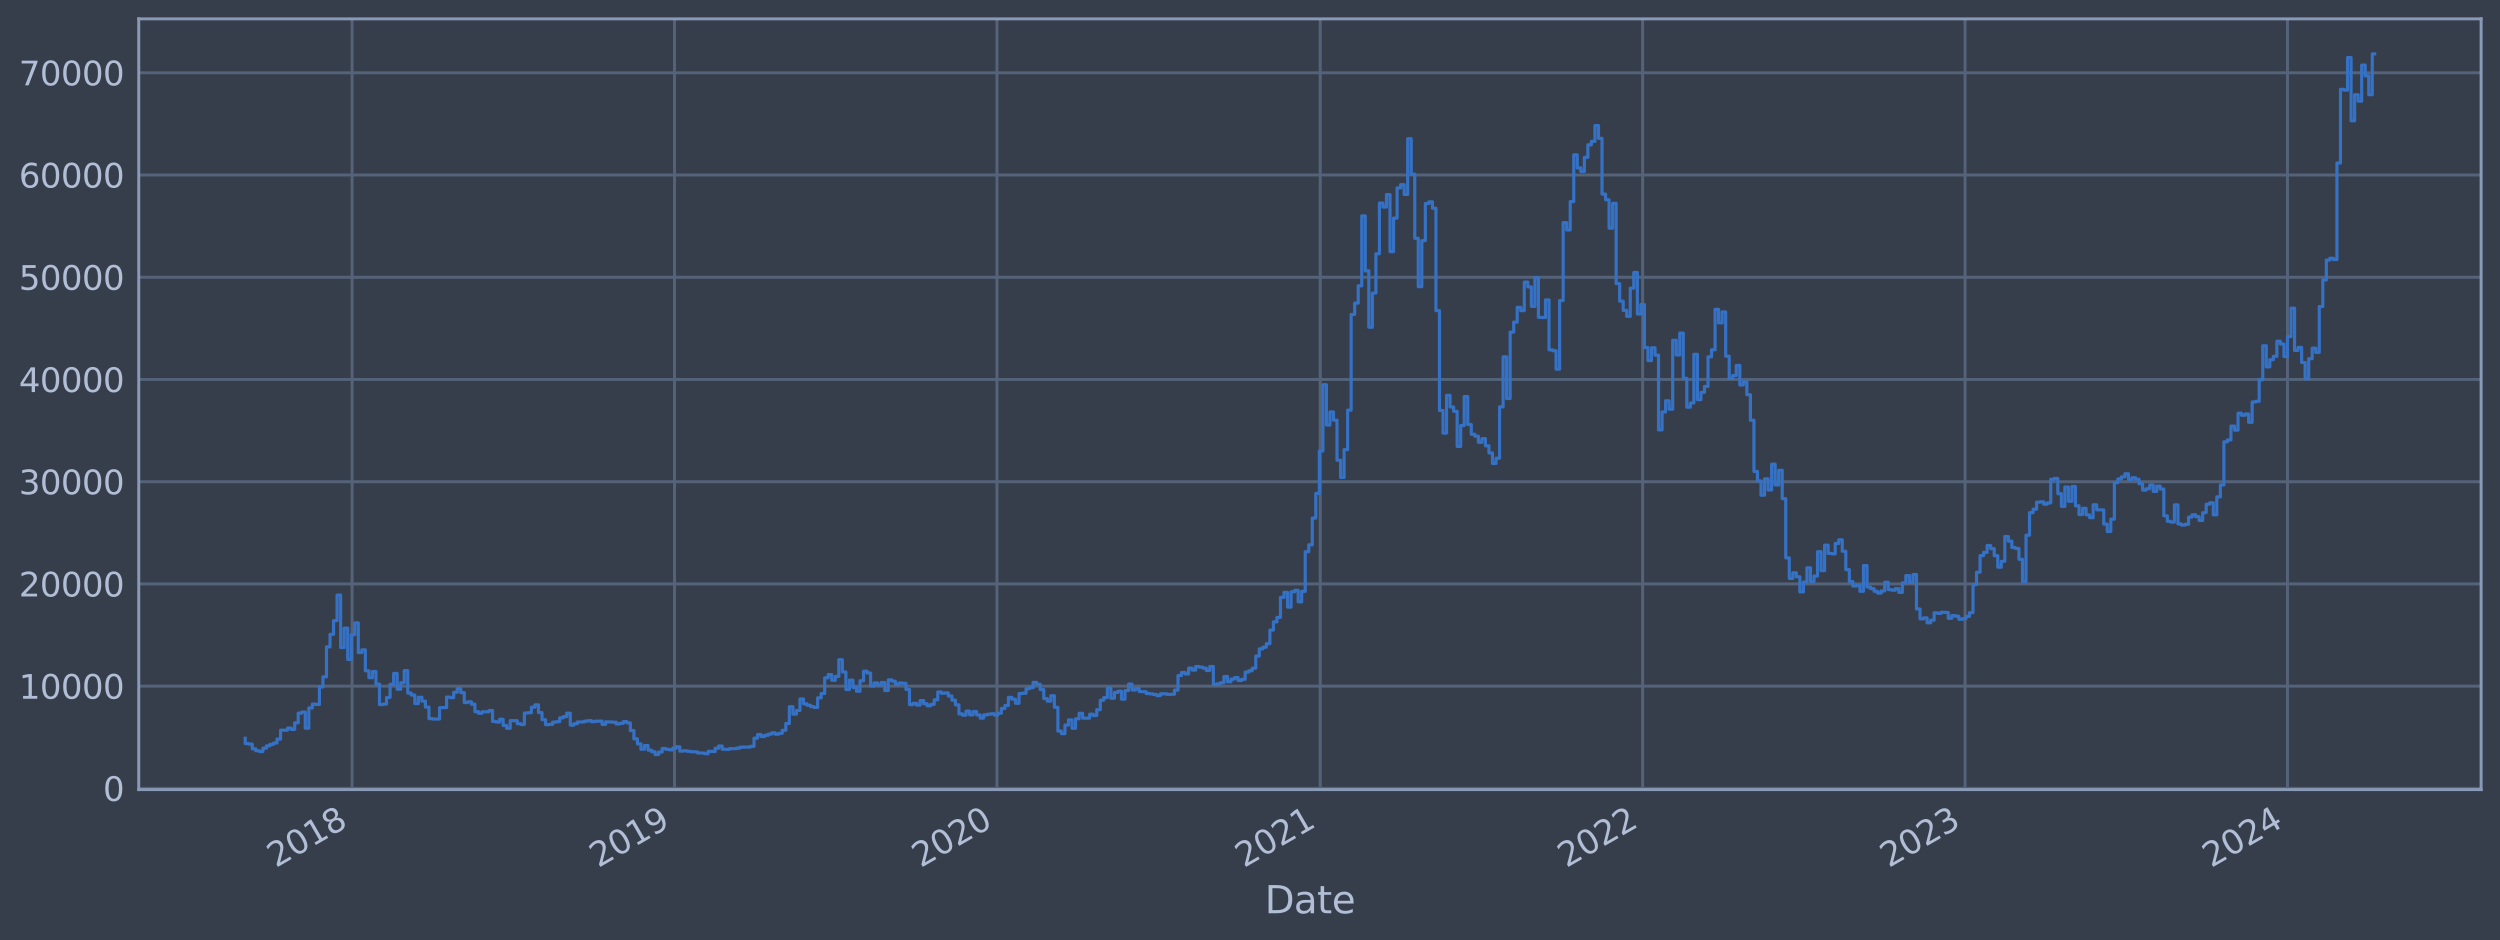 <?xml version="1.0" encoding="utf-8" standalone="no"?>
<!DOCTYPE svg PUBLIC "-//W3C//DTD SVG 1.1//EN"
  "http://www.w3.org/Graphics/SVG/1.1/DTD/svg11.dtd">
<svg xmlns:xlink="http://www.w3.org/1999/xlink" width="952.884pt" height="358.291pt" viewBox="0 0 952.884 358.291" xmlns="http://www.w3.org/2000/svg" version="1.1">
 <defs>
  <style type="text/css">*{stroke-linejoin: round; stroke-linecap: butt}</style>
 </defs>
 <g id="figure_1">
  <g id="patch_1">
   <path d="M 0 358.291 
L 952.884 358.291 
L 952.884 0 
L 0 0 
z
" style="fill: #373e4b"/>
  </g>
  <g id="axes_1">
   <g id="patch_2">
    <path d="M 52.884 300.96 
L 945.684 300.96 
L 945.684 7.2 
L 52.884 7.2 
z
" style="fill: #373e4b"/>
   </g>
   <g id="matplotlib.axis_1">
    <g id="xtick_1">
     <g id="line2d_1">
      <path d="M 134.204 300.96 
L 134.204 7.2 
" clip-path="url(#p86a18ad7f7)" style="fill: none; stroke: #546379; stroke-width: 1.12; stroke-linecap: square"/>
     </g>
     <g id="line2d_2"/>
     <g id="text_1">
      <!-- 2018 -->
      <g style="fill: #b1bed6" transform="translate(105.123 330.885) rotate(-30) scale(0.126 -0.126)">
       <defs>
        <path id="DejaVuSans-32" d="M 1228 531 
L 3431 531 
L 3431 0 
L 469 0 
L 469 531 
Q 828 903 1448 1529 
Q 2069 2156 2228 2338 
Q 2531 2678 2651 2914 
Q 2772 3150 2772 3378 
Q 2772 3750 2511 3984 
Q 2250 4219 1831 4219 
Q 1534 4219 1204 4116 
Q 875 4013 500 3803 
L 500 4441 
Q 881 4594 1212 4672 
Q 1544 4750 1819 4750 
Q 2544 4750 2975 4387 
Q 3406 4025 3406 3419 
Q 3406 3131 3298 2873 
Q 3191 2616 2906 2266 
Q 2828 2175 2409 1742 
Q 1991 1309 1228 531 
z
" transform="scale(0.016)"/>
        <path id="DejaVuSans-30" d="M 2034 4250 
Q 1547 4250 1301 3770 
Q 1056 3291 1056 2328 
Q 1056 1369 1301 889 
Q 1547 409 2034 409 
Q 2525 409 2770 889 
Q 3016 1369 3016 2328 
Q 3016 3291 2770 3770 
Q 2525 4250 2034 4250 
z
M 2034 4750 
Q 2819 4750 3233 4129 
Q 3647 3509 3647 2328 
Q 3647 1150 3233 529 
Q 2819 -91 2034 -91 
Q 1250 -91 836 529 
Q 422 1150 422 2328 
Q 422 3509 836 4129 
Q 1250 4750 2034 4750 
z
" transform="scale(0.016)"/>
        <path id="DejaVuSans-31" d="M 794 531 
L 1825 531 
L 1825 4091 
L 703 3866 
L 703 4441 
L 1819 4666 
L 2450 4666 
L 2450 531 
L 3481 531 
L 3481 0 
L 794 0 
L 794 531 
z
" transform="scale(0.016)"/>
        <path id="DejaVuSans-38" d="M 2034 2216 
Q 1584 2216 1326 1975 
Q 1069 1734 1069 1313 
Q 1069 891 1326 650 
Q 1584 409 2034 409 
Q 2484 409 2743 651 
Q 3003 894 3003 1313 
Q 3003 1734 2745 1975 
Q 2488 2216 2034 2216 
z
M 1403 2484 
Q 997 2584 770 2862 
Q 544 3141 544 3541 
Q 544 4100 942 4425 
Q 1341 4750 2034 4750 
Q 2731 4750 3128 4425 
Q 3525 4100 3525 3541 
Q 3525 3141 3298 2862 
Q 3072 2584 2669 2484 
Q 3125 2378 3379 2068 
Q 3634 1759 3634 1313 
Q 3634 634 3220 271 
Q 2806 -91 2034 -91 
Q 1263 -91 848 271 
Q 434 634 434 1313 
Q 434 1759 690 2068 
Q 947 2378 1403 2484 
z
M 1172 3481 
Q 1172 3119 1398 2916 
Q 1625 2713 2034 2713 
Q 2441 2713 2670 2916 
Q 2900 3119 2900 3481 
Q 2900 3844 2670 4047 
Q 2441 4250 2034 4250 
Q 1625 4250 1398 4047 
Q 1172 3844 1172 3481 
z
" transform="scale(0.016)"/>
       </defs>
       <use xlink:href="#DejaVuSans-32"/>
       <use xlink:href="#DejaVuSans-30" x="63.623"/>
       <use xlink:href="#DejaVuSans-31" x="127.246"/>
       <use xlink:href="#DejaVuSans-38" x="190.869"/>
      </g>
     </g>
    </g>
    <g id="xtick_2">
     <g id="line2d_3">
      <path d="M 257.094 300.96 
L 257.094 7.2 
" clip-path="url(#p86a18ad7f7)" style="fill: none; stroke: #546379; stroke-width: 1.12; stroke-linecap: square"/>
     </g>
     <g id="line2d_4"/>
     <g id="text_2">
      <!-- 2019 -->
      <g style="fill: #b1bed6" transform="translate(228.013 330.885) rotate(-30) scale(0.126 -0.126)">
       <defs>
        <path id="DejaVuSans-39" d="M 703 97 
L 703 672 
Q 941 559 1184 500 
Q 1428 441 1663 441 
Q 2288 441 2617 861 
Q 2947 1281 2994 2138 
Q 2813 1869 2534 1725 
Q 2256 1581 1919 1581 
Q 1219 1581 811 2004 
Q 403 2428 403 3163 
Q 403 3881 828 4315 
Q 1253 4750 1959 4750 
Q 2769 4750 3195 4129 
Q 3622 3509 3622 2328 
Q 3622 1225 3098 567 
Q 2575 -91 1691 -91 
Q 1453 -91 1209 -44 
Q 966 3 703 97 
z
M 1959 2075 
Q 2384 2075 2632 2365 
Q 2881 2656 2881 3163 
Q 2881 3666 2632 3958 
Q 2384 4250 1959 4250 
Q 1534 4250 1286 3958 
Q 1038 3666 1038 3163 
Q 1038 2656 1286 2365 
Q 1534 2075 1959 2075 
z
" transform="scale(0.016)"/>
       </defs>
       <use xlink:href="#DejaVuSans-32"/>
       <use xlink:href="#DejaVuSans-30" x="63.623"/>
       <use xlink:href="#DejaVuSans-31" x="127.246"/>
       <use xlink:href="#DejaVuSans-39" x="190.869"/>
      </g>
     </g>
    </g>
    <g id="xtick_3">
     <g id="line2d_5">
      <path d="M 379.984 300.96 
L 379.984 7.2 
" clip-path="url(#p86a18ad7f7)" style="fill: none; stroke: #546379; stroke-width: 1.12; stroke-linecap: square"/>
     </g>
     <g id="line2d_6"/>
     <g id="text_3">
      <!-- 2020 -->
      <g style="fill: #b1bed6" transform="translate(350.903 330.885) rotate(-30) scale(0.126 -0.126)">
       <use xlink:href="#DejaVuSans-32"/>
       <use xlink:href="#DejaVuSans-30" x="63.623"/>
       <use xlink:href="#DejaVuSans-32" x="127.246"/>
       <use xlink:href="#DejaVuSans-30" x="190.869"/>
      </g>
     </g>
    </g>
    <g id="xtick_4">
     <g id="line2d_7">
      <path d="M 503.21 300.96 
L 503.21 7.2 
" clip-path="url(#p86a18ad7f7)" style="fill: none; stroke: #546379; stroke-width: 1.12; stroke-linecap: square"/>
     </g>
     <g id="line2d_8"/>
     <g id="text_4">
      <!-- 2021 -->
      <g style="fill: #b1bed6" transform="translate(474.129 330.885) rotate(-30) scale(0.126 -0.126)">
       <use xlink:href="#DejaVuSans-32"/>
       <use xlink:href="#DejaVuSans-30" x="63.623"/>
       <use xlink:href="#DejaVuSans-32" x="127.246"/>
       <use xlink:href="#DejaVuSans-31" x="190.869"/>
      </g>
     </g>
    </g>
    <g id="xtick_5">
     <g id="line2d_9">
      <path d="M 626.099 300.96 
L 626.099 7.2 
" clip-path="url(#p86a18ad7f7)" style="fill: none; stroke: #546379; stroke-width: 1.12; stroke-linecap: square"/>
     </g>
     <g id="line2d_10"/>
     <g id="text_5">
      <!-- 2022 -->
      <g style="fill: #b1bed6" transform="translate(597.018 330.885) rotate(-30) scale(0.126 -0.126)">
       <use xlink:href="#DejaVuSans-32"/>
       <use xlink:href="#DejaVuSans-30" x="63.623"/>
       <use xlink:href="#DejaVuSans-32" x="127.246"/>
       <use xlink:href="#DejaVuSans-32" x="190.869"/>
      </g>
     </g>
    </g>
    <g id="xtick_6">
     <g id="line2d_11">
      <path d="M 748.989 300.96 
L 748.989 7.2 
" clip-path="url(#p86a18ad7f7)" style="fill: none; stroke: #546379; stroke-width: 1.12; stroke-linecap: square"/>
     </g>
     <g id="line2d_12"/>
     <g id="text_6">
      <!-- 2023 -->
      <g style="fill: #b1bed6" transform="translate(719.908 330.885) rotate(-30) scale(0.126 -0.126)">
       <defs>
        <path id="DejaVuSans-33" d="M 2597 2516 
Q 3050 2419 3304 2112 
Q 3559 1806 3559 1356 
Q 3559 666 3084 287 
Q 2609 -91 1734 -91 
Q 1441 -91 1130 -33 
Q 819 25 488 141 
L 488 750 
Q 750 597 1062 519 
Q 1375 441 1716 441 
Q 2309 441 2620 675 
Q 2931 909 2931 1356 
Q 2931 1769 2642 2001 
Q 2353 2234 1838 2234 
L 1294 2234 
L 1294 2753 
L 1863 2753 
Q 2328 2753 2575 2939 
Q 2822 3125 2822 3475 
Q 2822 3834 2567 4026 
Q 2313 4219 1838 4219 
Q 1578 4219 1281 4162 
Q 984 4106 628 3988 
L 628 4550 
Q 988 4650 1302 4700 
Q 1616 4750 1894 4750 
Q 2613 4750 3031 4423 
Q 3450 4097 3450 3541 
Q 3450 3153 3228 2886 
Q 3006 2619 2597 2516 
z
" transform="scale(0.016)"/>
       </defs>
       <use xlink:href="#DejaVuSans-32"/>
       <use xlink:href="#DejaVuSans-30" x="63.623"/>
       <use xlink:href="#DejaVuSans-32" x="127.246"/>
       <use xlink:href="#DejaVuSans-33" x="190.869"/>
      </g>
     </g>
    </g>
    <g id="xtick_7">
     <g id="line2d_13">
      <path d="M 871.879 300.96 
L 871.879 7.2 
" clip-path="url(#p86a18ad7f7)" style="fill: none; stroke: #546379; stroke-width: 1.12; stroke-linecap: square"/>
     </g>
     <g id="line2d_14"/>
     <g id="text_7">
      <!-- 2024 -->
      <g style="fill: #b1bed6" transform="translate(842.798 330.885) rotate(-30) scale(0.126 -0.126)">
       <defs>
        <path id="DejaVuSans-34" d="M 2419 4116 
L 825 1625 
L 2419 1625 
L 2419 4116 
z
M 2253 4666 
L 3047 4666 
L 3047 1625 
L 3713 1625 
L 3713 1100 
L 3047 1100 
L 3047 0 
L 2419 0 
L 2419 1100 
L 313 1100 
L 313 1709 
L 2253 4666 
z
" transform="scale(0.016)"/>
       </defs>
       <use xlink:href="#DejaVuSans-32"/>
       <use xlink:href="#DejaVuSans-30" x="63.623"/>
       <use xlink:href="#DejaVuSans-32" x="127.246"/>
       <use xlink:href="#DejaVuSans-34" x="190.869"/>
      </g>
     </g>
    </g>
    <g id="text_8">
     <!-- Date -->
     <g style="fill: #b1bed6" transform="translate(482.075 348.096) scale(0.144 -0.144)">
      <defs>
       <path id="DejaVuSans-44" d="M 1259 4147 
L 1259 519 
L 2022 519 
Q 2988 519 3436 956 
Q 3884 1394 3884 2338 
Q 3884 3275 3436 3711 
Q 2988 4147 2022 4147 
L 1259 4147 
z
M 628 4666 
L 1925 4666 
Q 3281 4666 3915 4102 
Q 4550 3538 4550 2338 
Q 4550 1131 3912 565 
Q 3275 0 1925 0 
L 628 0 
L 628 4666 
z
" transform="scale(0.016)"/>
       <path id="DejaVuSans-61" d="M 2194 1759 
Q 1497 1759 1228 1600 
Q 959 1441 959 1056 
Q 959 750 1161 570 
Q 1363 391 1709 391 
Q 2188 391 2477 730 
Q 2766 1069 2766 1631 
L 2766 1759 
L 2194 1759 
z
M 3341 1997 
L 3341 0 
L 2766 0 
L 2766 531 
Q 2569 213 2275 61 
Q 1981 -91 1556 -91 
Q 1019 -91 701 211 
Q 384 513 384 1019 
Q 384 1609 779 1909 
Q 1175 2209 1959 2209 
L 2766 2209 
L 2766 2266 
Q 2766 2663 2505 2880 
Q 2244 3097 1772 3097 
Q 1472 3097 1187 3025 
Q 903 2953 641 2809 
L 641 3341 
Q 956 3463 1253 3523 
Q 1550 3584 1831 3584 
Q 2591 3584 2966 3190 
Q 3341 2797 3341 1997 
z
" transform="scale(0.016)"/>
       <path id="DejaVuSans-74" d="M 1172 4494 
L 1172 3500 
L 2356 3500 
L 2356 3053 
L 1172 3053 
L 1172 1153 
Q 1172 725 1289 603 
Q 1406 481 1766 481 
L 2356 481 
L 2356 0 
L 1766 0 
Q 1100 0 847 248 
Q 594 497 594 1153 
L 594 3053 
L 172 3053 
L 172 3500 
L 594 3500 
L 594 4494 
L 1172 4494 
z
" transform="scale(0.016)"/>
       <path id="DejaVuSans-65" d="M 3597 1894 
L 3597 1613 
L 953 1613 
Q 991 1019 1311 708 
Q 1631 397 2203 397 
Q 2534 397 2845 478 
Q 3156 559 3463 722 
L 3463 178 
Q 3153 47 2828 -22 
Q 2503 -91 2169 -91 
Q 1331 -91 842 396 
Q 353 884 353 1716 
Q 353 2575 817 3079 
Q 1281 3584 2069 3584 
Q 2775 3584 3186 3129 
Q 3597 2675 3597 1894 
z
M 3022 2063 
Q 3016 2534 2758 2815 
Q 2500 3097 2075 3097 
Q 1594 3097 1305 2825 
Q 1016 2553 972 2059 
L 3022 2063 
z
" transform="scale(0.016)"/>
      </defs>
      <use xlink:href="#DejaVuSans-44"/>
      <use xlink:href="#DejaVuSans-61" x="77.002"/>
      <use xlink:href="#DejaVuSans-74" x="138.281"/>
      <use xlink:href="#DejaVuSans-65" x="177.49"/>
     </g>
    </g>
   </g>
   <g id="matplotlib.axis_2">
    <g id="ytick_1">
     <g id="line2d_15">
      <path d="M 52.884 300.497 
L 945.684 300.497 
" clip-path="url(#p86a18ad7f7)" style="fill: none; stroke: #546379; stroke-width: 1.12; stroke-linecap: square"/>
     </g>
     <g id="line2d_16"/>
     <g id="text_9">
      <!-- 0 -->
      <g style="fill: #b1bed6" transform="translate(39.267 305.284) scale(0.126 -0.126)">
       <use xlink:href="#DejaVuSans-30"/>
      </g>
     </g>
    </g>
    <g id="ytick_2">
     <g id="line2d_17">
      <path d="M 52.884 261.533 
L 945.684 261.533 
" clip-path="url(#p86a18ad7f7)" style="fill: none; stroke: #546379; stroke-width: 1.12; stroke-linecap: square"/>
     </g>
     <g id="line2d_18"/>
     <g id="text_10">
      <!-- 10000 -->
      <g style="fill: #b1bed6" transform="translate(7.2 266.32) scale(0.126 -0.126)">
       <use xlink:href="#DejaVuSans-31"/>
       <use xlink:href="#DejaVuSans-30" x="63.623"/>
       <use xlink:href="#DejaVuSans-30" x="127.246"/>
       <use xlink:href="#DejaVuSans-30" x="190.869"/>
       <use xlink:href="#DejaVuSans-30" x="254.492"/>
      </g>
     </g>
    </g>
    <g id="ytick_3">
     <g id="line2d_19">
      <path d="M 52.884 222.569 
L 945.684 222.569 
" clip-path="url(#p86a18ad7f7)" style="fill: none; stroke: #546379; stroke-width: 1.12; stroke-linecap: square"/>
     </g>
     <g id="line2d_20"/>
     <g id="text_11">
      <!-- 20000 -->
      <g style="fill: #b1bed6" transform="translate(7.2 227.356) scale(0.126 -0.126)">
       <use xlink:href="#DejaVuSans-32"/>
       <use xlink:href="#DejaVuSans-30" x="63.623"/>
       <use xlink:href="#DejaVuSans-30" x="127.246"/>
       <use xlink:href="#DejaVuSans-30" x="190.869"/>
       <use xlink:href="#DejaVuSans-30" x="254.492"/>
      </g>
     </g>
    </g>
    <g id="ytick_4">
     <g id="line2d_21">
      <path d="M 52.884 183.605 
L 945.684 183.605 
" clip-path="url(#p86a18ad7f7)" style="fill: none; stroke: #546379; stroke-width: 1.12; stroke-linecap: square"/>
     </g>
     <g id="line2d_22"/>
     <g id="text_12">
      <!-- 30000 -->
      <g style="fill: #b1bed6" transform="translate(7.2 188.392) scale(0.126 -0.126)">
       <use xlink:href="#DejaVuSans-33"/>
       <use xlink:href="#DejaVuSans-30" x="63.623"/>
       <use xlink:href="#DejaVuSans-30" x="127.246"/>
       <use xlink:href="#DejaVuSans-30" x="190.869"/>
       <use xlink:href="#DejaVuSans-30" x="254.492"/>
      </g>
     </g>
    </g>
    <g id="ytick_5">
     <g id="line2d_23">
      <path d="M 52.884 144.641 
L 945.684 144.641 
" clip-path="url(#p86a18ad7f7)" style="fill: none; stroke: #546379; stroke-width: 1.12; stroke-linecap: square"/>
     </g>
     <g id="line2d_24"/>
     <g id="text_13">
      <!-- 40000 -->
      <g style="fill: #b1bed6" transform="translate(7.2 149.428) scale(0.126 -0.126)">
       <use xlink:href="#DejaVuSans-34"/>
       <use xlink:href="#DejaVuSans-30" x="63.623"/>
       <use xlink:href="#DejaVuSans-30" x="127.246"/>
       <use xlink:href="#DejaVuSans-30" x="190.869"/>
       <use xlink:href="#DejaVuSans-30" x="254.492"/>
      </g>
     </g>
    </g>
    <g id="ytick_6">
     <g id="line2d_25">
      <path d="M 52.884 105.676 
L 945.684 105.676 
" clip-path="url(#p86a18ad7f7)" style="fill: none; stroke: #546379; stroke-width: 1.12; stroke-linecap: square"/>
     </g>
     <g id="line2d_26"/>
     <g id="text_14">
      <!-- 50000 -->
      <g style="fill: #b1bed6" transform="translate(7.2 110.463) scale(0.126 -0.126)">
       <defs>
        <path id="DejaVuSans-35" d="M 691 4666 
L 3169 4666 
L 3169 4134 
L 1269 4134 
L 1269 2991 
Q 1406 3038 1543 3061 
Q 1681 3084 1819 3084 
Q 2600 3084 3056 2656 
Q 3513 2228 3513 1497 
Q 3513 744 3044 326 
Q 2575 -91 1722 -91 
Q 1428 -91 1123 -41 
Q 819 9 494 109 
L 494 744 
Q 775 591 1075 516 
Q 1375 441 1709 441 
Q 2250 441 2565 725 
Q 2881 1009 2881 1497 
Q 2881 1984 2565 2268 
Q 2250 2553 1709 2553 
Q 1456 2553 1204 2497 
Q 953 2441 691 2322 
L 691 4666 
z
" transform="scale(0.016)"/>
       </defs>
       <use xlink:href="#DejaVuSans-35"/>
       <use xlink:href="#DejaVuSans-30" x="63.623"/>
       <use xlink:href="#DejaVuSans-30" x="127.246"/>
       <use xlink:href="#DejaVuSans-30" x="190.869"/>
       <use xlink:href="#DejaVuSans-30" x="254.492"/>
      </g>
     </g>
    </g>
    <g id="ytick_7">
     <g id="line2d_27">
      <path d="M 52.884 66.712 
L 945.684 66.712 
" clip-path="url(#p86a18ad7f7)" style="fill: none; stroke: #546379; stroke-width: 1.12; stroke-linecap: square"/>
     </g>
     <g id="line2d_28"/>
     <g id="text_15">
      <!-- 60000 -->
      <g style="fill: #b1bed6" transform="translate(7.2 71.499) scale(0.126 -0.126)">
       <defs>
        <path id="DejaVuSans-36" d="M 2113 2584 
Q 1688 2584 1439 2293 
Q 1191 2003 1191 1497 
Q 1191 994 1439 701 
Q 1688 409 2113 409 
Q 2538 409 2786 701 
Q 3034 994 3034 1497 
Q 3034 2003 2786 2293 
Q 2538 2584 2113 2584 
z
M 3366 4563 
L 3366 3988 
Q 3128 4100 2886 4159 
Q 2644 4219 2406 4219 
Q 1781 4219 1451 3797 
Q 1122 3375 1075 2522 
Q 1259 2794 1537 2939 
Q 1816 3084 2150 3084 
Q 2853 3084 3261 2657 
Q 3669 2231 3669 1497 
Q 3669 778 3244 343 
Q 2819 -91 2113 -91 
Q 1303 -91 875 529 
Q 447 1150 447 2328 
Q 447 3434 972 4092 
Q 1497 4750 2381 4750 
Q 2619 4750 2861 4703 
Q 3103 4656 3366 4563 
z
" transform="scale(0.016)"/>
       </defs>
       <use xlink:href="#DejaVuSans-36"/>
       <use xlink:href="#DejaVuSans-30" x="63.623"/>
       <use xlink:href="#DejaVuSans-30" x="127.246"/>
       <use xlink:href="#DejaVuSans-30" x="190.869"/>
       <use xlink:href="#DejaVuSans-30" x="254.492"/>
      </g>
     </g>
    </g>
    <g id="ytick_8">
     <g id="line2d_29">
      <path d="M 52.884 27.748 
L 945.684 27.748 
" clip-path="url(#p86a18ad7f7)" style="fill: none; stroke: #546379; stroke-width: 1.12; stroke-linecap: square"/>
     </g>
     <g id="line2d_30"/>
     <g id="text_16">
      <!-- 70000 -->
      <g style="fill: #b1bed6" transform="translate(7.2 32.535) scale(0.126 -0.126)">
       <defs>
        <path id="DejaVuSans-37" d="M 525 4666 
L 3525 4666 
L 3525 4397 
L 1831 0 
L 1172 0 
L 2766 4134 
L 525 4134 
L 525 4666 
z
" transform="scale(0.016)"/>
       </defs>
       <use xlink:href="#DejaVuSans-37"/>
       <use xlink:href="#DejaVuSans-30" x="63.623"/>
       <use xlink:href="#DejaVuSans-30" x="127.246"/>
       <use xlink:href="#DejaVuSans-30" x="190.869"/>
       <use xlink:href="#DejaVuSans-30" x="254.492"/>
      </g>
     </g>
    </g>
   </g>
   <g id="line2d_31">
    <path d="M 93.466 281.372 
L 93.466 283.411 
L 94.812 283.411 
L 94.812 283.622 
L 96.159 283.622 
L 96.159 285.437 
L 97.506 285.437 
L 97.506 286.164 
L 98.853 286.164 
L 98.853 286.466 
L 100.199 286.466 
L 100.199 285.176 
L 101.546 285.176 
L 101.546 284.271 
L 102.893 284.271 
L 102.893 283.71 
L 104.239 283.71 
L 104.239 283.199 
L 105.586 283.199 
L 105.586 281.708 
L 106.933 281.708 
L 106.933 278.32 
L 109.626 278.299 
L 109.626 277.506 
L 110.973 277.506 
L 110.973 278.015 
L 112.32 278.015 
L 112.32 275.497 
L 113.667 275.497 
L 113.667 271.796 
L 115.013 271.796 
L 115.013 271.397 
L 116.36 271.397 
L 116.36 277.547 
L 117.707 277.547 
L 117.707 269.837 
L 119.054 269.837 
L 119.054 268.38 
L 120.4 268.38 
L 120.4 268.497 
L 121.747 268.497 
L 121.747 261.849 
L 123.094 261.849 
L 123.094 257.976 
L 124.44 257.976 
L 124.44 246.555 
L 125.787 246.555 
L 125.787 241.782 
L 127.134 241.782 
L 127.134 236.564 
L 128.481 236.564 
L 128.481 226.809 
L 129.827 226.809 
L 129.827 246.818 
L 131.174 246.818 
L 131.174 239.409 
L 132.521 239.409 
L 132.521 251.353 
L 133.868 251.353 
L 133.868 241.898 
L 135.214 241.898 
L 135.214 237.403 
L 136.561 237.403 
L 136.561 248.731 
L 137.908 248.731 
L 137.908 247.685 
L 139.255 247.685 
L 139.255 255.663 
L 140.601 255.663 
L 140.601 258.293 
L 141.948 258.293 
L 141.948 255.956 
L 143.295 255.956 
L 143.295 260.738 
L 144.642 260.738 
L 144.642 268.538 
L 145.988 268.538 
L 145.988 268.371 
L 147.335 268.371 
L 147.335 265.836 
L 148.682 265.836 
L 148.682 260.837 
L 150.028 260.837 
L 150.028 256.678 
L 151.375 256.678 
L 151.375 262.703 
L 152.722 262.703 
L 152.722 260.239 
L 154.069 260.239 
L 154.069 255.623 
L 155.415 255.623 
L 155.415 264.165 
L 156.762 264.165 
L 156.762 264.923 
L 158.109 264.923 
L 158.109 268.165 
L 159.456 268.165 
L 159.456 265.78 
L 160.802 265.78 
L 160.802 267.246 
L 162.149 267.246 
L 162.149 269.518 
L 163.496 269.518 
L 163.496 273.894 
L 164.843 273.894 
L 164.843 274.053 
L 167.536 274.062 
L 167.536 269.734 
L 170.229 269.687 
L 170.229 265.7 
L 171.576 265.7 
L 171.576 265.935 
L 172.923 265.935 
L 172.923 263.877 
L 174.27 263.877 
L 174.27 262.494 
L 175.616 262.494 
L 175.616 263.991 
L 176.963 263.991 
L 176.963 267.78 
L 178.31 267.78 
L 178.31 267.49 
L 179.657 267.49 
L 179.657 268.383 
L 181.003 268.383 
L 181.003 271.228 
L 182.35 271.228 
L 182.35 271.88 
L 183.697 271.88 
L 183.697 271.314 
L 186.39 271.292 
L 186.39 270.824 
L 187.737 270.824 
L 187.737 274.964 
L 189.084 274.964 
L 189.084 275.214 
L 190.431 275.214 
L 190.431 274.154 
L 191.777 274.154 
L 191.777 276.507 
L 193.124 276.507 
L 193.124 277.593 
L 194.471 277.593 
L 194.471 274.678 
L 197.164 274.669 
L 197.164 275.836 
L 198.511 275.836 
L 198.511 276.149 
L 199.858 276.149 
L 199.858 271.776 
L 201.204 271.776 
L 201.204 271.638 
L 202.551 271.638 
L 202.551 269.56 
L 203.898 269.56 
L 203.898 268.658 
L 205.245 268.658 
L 205.245 271.606 
L 206.591 271.606 
L 206.591 274.32 
L 207.938 274.32 
L 207.938 276.231 
L 209.285 276.231 
L 209.285 276.064 
L 210.632 276.064 
L 210.632 275.223 
L 211.978 275.223 
L 211.978 275.069 
L 213.325 275.069 
L 213.325 273.607 
L 214.672 273.607 
L 214.672 273.149 
L 216.018 273.149 
L 216.018 271.823 
L 217.365 271.823 
L 217.365 276.401 
L 218.712 276.401 
L 218.712 275.848 
L 220.059 275.848 
L 220.059 275.181 
L 222.752 275.186 
L 222.752 274.845 
L 224.099 274.845 
L 224.099 274.669 
L 225.446 274.669 
L 225.446 275.087 
L 226.792 275.087 
L 226.792 274.884 
L 229.486 274.854 
L 229.486 276.085 
L 230.833 276.085 
L 230.833 275.133 
L 233.526 275.194 
L 233.526 275.279 
L 234.873 275.279 
L 234.873 275.943 
L 236.22 275.943 
L 236.22 275.711 
L 237.566 275.711 
L 237.566 275.027 
L 238.913 275.027 
L 238.913 275.527 
L 240.26 275.527 
L 240.26 278.448 
L 241.606 278.448 
L 241.606 281.604 
L 242.953 281.604 
L 242.953 283.536 
L 244.3 283.536 
L 244.3 285.58 
L 245.647 285.58 
L 245.647 284.179 
L 246.993 284.179 
L 246.993 285.905 
L 248.34 285.905 
L 248.34 286.515 
L 249.687 286.515 
L 249.687 287.607 
L 251.034 287.607 
L 251.034 286.639 
L 252.38 286.639 
L 252.38 285.302 
L 253.727 285.302 
L 253.727 285.607 
L 255.074 285.607 
L 255.074 285.806 
L 256.421 285.806 
L 256.421 285.179 
L 257.767 285.179 
L 257.767 284.632 
L 259.114 284.632 
L 259.114 286.29 
L 260.461 286.29 
L 260.461 286.149 
L 261.808 286.149 
L 261.808 286.37 
L 263.154 286.37 
L 263.154 286.519 
L 265.848 286.562 
L 265.848 286.976 
L 268.541 287.031 
L 268.541 287.27 
L 269.888 287.27 
L 269.888 286.355 
L 272.581 286.438 
L 272.581 285.198 
L 273.928 285.198 
L 273.928 284.367 
L 275.275 284.367 
L 275.275 285.561 
L 277.968 285.634 
L 277.968 285.352 
L 280.662 285.375 
L 280.662 285.159 
L 282.009 285.159 
L 282.009 284.798 
L 286.049 284.722 
L 286.049 284.467 
L 287.395 284.467 
L 287.395 281.361 
L 288.742 281.361 
L 288.742 279.968 
L 290.089 279.968 
L 290.089 280.731 
L 291.436 280.731 
L 291.436 280.249 
L 292.782 280.249 
L 292.782 279.81 
L 294.129 279.81 
L 294.129 279.323 
L 295.476 279.323 
L 295.476 279.841 
L 296.823 279.841 
L 296.823 279.495 
L 298.169 279.495 
L 298.169 278.348 
L 299.516 278.348 
L 299.516 275.763 
L 300.863 275.763 
L 300.863 269.354 
L 302.21 269.354 
L 302.21 272.189 
L 303.556 272.189 
L 303.556 270.783 
L 304.903 270.783 
L 304.903 266.425 
L 306.25 266.425 
L 306.25 268.264 
L 307.597 268.264 
L 307.597 268.8 
L 308.943 268.8 
L 308.943 269.332 
L 310.29 269.332 
L 310.29 269.647 
L 311.637 269.647 
L 311.637 265.977 
L 312.983 265.977 
L 312.983 264.332 
L 314.33 264.332 
L 314.33 258.359 
L 315.677 258.359 
L 315.677 257.119 
L 317.024 257.119 
L 317.024 259.278 
L 318.37 259.278 
L 318.37 257.811 
L 319.717 257.811 
L 319.717 251.454 
L 321.064 251.454 
L 321.064 256.12 
L 322.411 256.12 
L 322.411 262.802 
L 323.757 262.802 
L 323.757 259.244 
L 325.104 259.244 
L 325.104 262.019 
L 326.451 262.019 
L 326.451 263.476 
L 327.798 263.476 
L 327.798 259.47 
L 329.144 259.47 
L 329.144 255.822 
L 330.491 255.822 
L 330.491 256.537 
L 331.838 256.537 
L 331.838 261.467 
L 333.184 261.467 
L 333.184 260.295 
L 334.531 260.295 
L 334.531 261.097 
L 335.878 261.097 
L 335.878 260.129 
L 337.225 260.129 
L 337.225 263.177 
L 338.571 263.177 
L 338.571 259.112 
L 339.918 259.112 
L 339.918 259.635 
L 341.265 259.635 
L 341.265 260.912 
L 342.612 260.912 
L 342.612 260.323 
L 343.958 260.323 
L 343.958 260.458 
L 345.305 260.458 
L 345.305 262.767 
L 346.652 262.767 
L 346.652 268.57 
L 347.999 268.57 
L 347.999 268.068 
L 349.345 268.068 
L 349.345 268.75 
L 350.692 268.75 
L 350.692 267.035 
L 352.039 267.035 
L 352.039 268.22 
L 353.386 268.22 
L 353.386 269.027 
L 354.732 269.027 
L 354.732 268.459 
L 356.079 268.459 
L 356.079 266.728 
L 357.426 266.728 
L 357.426 263.741 
L 358.772 263.741 
L 358.772 264.256 
L 360.119 264.256 
L 360.119 264.092 
L 361.466 264.092 
L 361.466 265.285 
L 362.813 265.285 
L 362.813 266.862 
L 364.159 266.862 
L 364.159 268.64 
L 365.506 268.64 
L 365.506 272.106 
L 366.853 272.106 
L 366.853 272.585 
L 368.2 272.585 
L 368.2 271.049 
L 369.546 271.049 
L 369.546 272.471 
L 370.893 272.471 
L 370.893 271.187 
L 372.24 271.187 
L 372.24 272.485 
L 373.587 272.485 
L 373.587 273.692 
L 374.933 273.692 
L 374.933 272.481 
L 376.28 272.481 
L 376.28 272.245 
L 377.627 272.245 
L 377.627 272.049 
L 378.973 272.049 
L 378.973 272.538 
L 380.32 272.538 
L 380.32 271.852 
L 381.667 271.852 
L 381.667 270.035 
L 383.014 270.035 
L 383.014 268.916 
L 384.36 268.916 
L 384.36 265.818 
L 385.707 265.818 
L 385.707 266.512 
L 387.054 266.512 
L 387.054 268.05 
L 388.401 268.05 
L 388.401 264.339 
L 389.747 264.339 
L 389.747 264.204 
L 391.094 264.204 
L 391.094 262.485 
L 392.441 262.485 
L 392.441 262.099 
L 393.788 262.099 
L 393.788 260.097 
L 395.134 260.097 
L 395.134 260.829 
L 396.481 260.829 
L 396.481 262.82 
L 397.828 262.82 
L 397.828 266.265 
L 399.175 266.265 
L 399.175 267.244 
L 400.521 267.244 
L 400.521 265.167 
L 401.868 265.167 
L 401.868 269.591 
L 403.215 269.591 
L 403.215 278.642 
L 404.561 278.642 
L 404.561 279.622 
L 405.908 279.622 
L 405.908 276.379 
L 407.255 276.379 
L 407.255 274.397 
L 408.602 274.397 
L 408.602 277.565 
L 409.948 277.565 
L 409.948 273.966 
L 411.295 273.966 
L 411.295 271.885 
L 412.642 271.885 
L 412.642 273.716 
L 415.335 273.721 
L 415.335 272.212 
L 416.682 272.212 
L 416.682 272.712 
L 418.029 272.712 
L 418.029 270.498 
L 419.376 270.498 
L 419.376 266.876 
L 420.722 266.876 
L 420.722 265.874 
L 422.069 265.874 
L 422.069 262.227 
L 423.416 262.227 
L 423.416 266.152 
L 424.762 266.152 
L 424.762 263.926 
L 426.109 263.926 
L 426.109 263.44 
L 427.456 263.44 
L 427.456 266.479 
L 428.803 266.479 
L 428.803 263.211 
L 430.149 263.211 
L 430.149 260.737 
L 431.496 260.737 
L 431.496 262.999 
L 432.843 262.999 
L 432.843 262.409 
L 434.19 262.409 
L 434.19 263.584 
L 436.883 263.657 
L 436.883 264.32 
L 438.23 264.32 
L 438.23 264.491 
L 439.577 264.491 
L 439.577 264.707 
L 440.923 264.707 
L 440.923 265.147 
L 442.27 265.147 
L 442.27 264.431 
L 444.964 264.51 
L 444.964 264.675 
L 447.657 264.593 
L 447.657 263.04 
L 449.004 263.04 
L 449.004 257.471 
L 450.35 257.471 
L 450.35 256.297 
L 451.697 256.297 
L 451.697 256.88 
L 453.044 256.88 
L 453.044 254.646 
L 454.391 254.646 
L 454.391 255.403 
L 455.737 255.403 
L 455.737 254.075 
L 457.084 254.075 
L 457.084 254.263 
L 458.431 254.263 
L 458.431 254.66 
L 459.778 254.66 
L 459.778 255.553 
L 461.124 255.553 
L 461.124 254.039 
L 462.471 254.039 
L 462.471 260.911 
L 463.818 260.911 
L 463.818 260.645 
L 465.165 260.645 
L 465.165 260.244 
L 466.511 260.244 
L 466.511 257.855 
L 467.858 257.855 
L 467.858 259.856 
L 469.205 259.856 
L 469.205 258.833 
L 470.552 258.833 
L 470.552 258.257 
L 471.898 258.257 
L 471.898 259.383 
L 473.245 259.383 
L 473.245 258.919 
L 474.592 258.919 
L 474.592 256.169 
L 475.938 256.169 
L 475.938 255.674 
L 477.285 255.674 
L 477.285 254.682 
L 478.632 254.682 
L 478.632 250.06 
L 479.979 250.06 
L 479.979 247.305 
L 481.325 247.305 
L 481.325 246.686 
L 482.672 246.686 
L 482.672 245.341 
L 484.019 245.341 
L 484.019 240.139 
L 485.366 240.139 
L 485.366 237.003 
L 486.712 237.003 
L 486.712 235.329 
L 488.059 235.329 
L 488.059 227.683 
L 489.406 227.683 
L 489.406 225.793 
L 490.753 225.793 
L 490.753 231.404 
L 492.099 231.404 
L 492.099 225.581 
L 493.446 225.581 
L 493.446 224.994 
L 494.793 224.994 
L 494.793 229.396 
L 496.139 229.396 
L 496.139 225.388 
L 497.486 225.388 
L 497.486 210.292 
L 498.833 210.292 
L 498.833 207.665 
L 500.18 207.665 
L 500.18 197.463 
L 501.526 197.463 
L 501.526 188.06 
L 502.873 188.06 
L 502.873 171.912 
L 504.22 171.912 
L 504.22 146.643 
L 505.567 146.643 
L 505.567 161.999 
L 506.913 161.999 
L 506.913 156.998 
L 508.26 156.998 
L 508.26 160.148 
L 509.607 160.148 
L 509.607 175.423 
L 510.954 175.423 
L 510.954 181.971 
L 512.3 181.971 
L 512.3 171.384 
L 513.647 171.384 
L 513.647 156.322 
L 514.994 156.322 
L 514.994 119.843 
L 516.341 119.843 
L 516.341 115.529 
L 517.687 115.529 
L 517.687 108.949 
L 519.034 108.949 
L 519.034 82.293 
L 520.381 82.293 
L 520.381 103.242 
L 521.727 103.242 
L 521.727 124.715 
L 523.074 124.715 
L 523.074 111.72 
L 524.421 111.72 
L 524.421 96.717 
L 525.768 96.717 
L 525.768 77.415 
L 527.114 77.415 
L 527.114 78.899 
L 528.461 78.899 
L 528.461 74.171 
L 529.808 74.171 
L 529.808 95.903 
L 531.155 95.903 
L 531.155 83.141 
L 532.501 83.141 
L 532.501 71.634 
L 533.848 71.634 
L 533.848 70.398 
L 535.195 70.398 
L 535.195 74.105 
L 536.542 74.105 
L 536.542 52.863 
L 537.888 52.863 
L 537.888 66.373 
L 539.235 66.373 
L 539.235 90.836 
L 540.582 90.836 
L 540.582 109.278 
L 541.928 109.278 
L 541.928 91.711 
L 543.275 91.711 
L 543.275 77.57 
L 544.622 77.57 
L 544.622 76.92 
L 545.969 76.92 
L 545.969 79.376 
L 547.315 79.376 
L 547.315 118.392 
L 548.662 118.392 
L 548.662 156.469 
L 550.009 156.469 
L 550.009 165.079 
L 551.356 165.079 
L 551.356 150.698 
L 552.702 150.698 
L 552.702 155.12 
L 554.049 155.12 
L 554.049 156.776 
L 555.396 156.776 
L 555.396 170.161 
L 556.743 170.161 
L 556.743 162.194 
L 558.089 162.194 
L 558.089 151.168 
L 559.436 151.168 
L 559.436 161.815 
L 560.783 161.815 
L 560.783 165.528 
L 562.13 165.528 
L 562.13 166.24 
L 563.476 166.24 
L 563.476 168.577 
L 564.823 168.577 
L 564.823 167.197 
L 566.17 167.197 
L 566.17 169.907 
L 567.516 169.907 
L 567.516 172.638 
L 568.863 172.638 
L 568.863 176.655 
L 570.21 176.655 
L 570.21 174.651 
L 571.557 174.651 
L 571.557 155.09 
L 572.903 155.09 
L 572.903 136.013 
L 574.25 136.013 
L 574.25 151.896 
L 575.597 151.896 
L 575.597 126.584 
L 576.944 126.584 
L 576.944 122.776 
L 578.29 122.776 
L 578.29 117.146 
L 579.637 117.146 
L 579.637 118.4 
L 580.984 118.4 
L 580.984 107.533 
L 582.331 107.533 
L 582.331 109.351 
L 583.677 109.351 
L 583.677 116.758 
L 585.024 116.758 
L 585.024 105.881 
L 586.371 105.881 
L 586.371 120.957 
L 589.064 121.032 
L 589.064 114.306 
L 590.411 114.306 
L 590.411 133.335 
L 591.758 133.335 
L 591.758 133.67 
L 593.104 133.67 
L 593.104 140.701 
L 594.451 140.701 
L 594.451 114.533 
L 595.798 114.533 
L 595.798 84.855 
L 597.145 84.855 
L 597.145 87.653 
L 598.491 87.653 
L 598.491 76.852 
L 599.838 76.852 
L 599.838 59.03 
L 601.185 59.03 
L 601.185 63.996 
L 602.532 63.996 
L 602.532 65.367 
L 603.878 65.367 
L 603.878 59.967 
L 605.225 59.967 
L 605.225 55.199 
L 606.572 55.199 
L 606.572 53.881 
L 607.919 53.881 
L 607.919 47.858 
L 609.265 47.858 
L 609.265 52.747 
L 610.612 52.747 
L 610.612 73.987 
L 611.959 73.987 
L 611.959 76.149 
L 613.305 76.149 
L 613.305 86.969 
L 614.652 86.969 
L 614.652 77.506 
L 615.999 77.506 
L 615.999 108.091 
L 617.346 108.091 
L 617.346 114.795 
L 618.692 114.795 
L 618.692 118.312 
L 620.039 118.312 
L 620.039 120.586 
L 621.386 120.586 
L 621.386 109.828 
L 622.733 109.828 
L 622.733 103.842 
L 624.079 103.842 
L 624.079 119.669 
L 625.426 119.669 
L 625.426 116.088 
L 626.773 116.088 
L 626.773 132.481 
L 628.12 132.481 
L 628.12 137.436 
L 629.466 137.436 
L 629.466 132.564 
L 630.813 132.564 
L 630.813 135.361 
L 632.16 135.361 
L 632.16 163.844 
L 633.506 163.844 
L 633.506 157.018 
L 634.853 157.018 
L 634.853 152.75 
L 636.2 152.75 
L 636.2 155.97 
L 637.547 155.97 
L 637.547 129.702 
L 638.893 129.702 
L 638.893 135.284 
L 640.24 135.284 
L 640.24 126.966 
L 641.587 126.966 
L 641.587 144.192 
L 642.934 144.192 
L 642.934 155.194 
L 644.28 155.194 
L 644.28 153.585 
L 645.627 153.585 
L 645.627 135.038 
L 646.974 135.038 
L 646.974 152.307 
L 648.321 152.307 
L 648.321 149.546 
L 649.667 149.546 
L 649.667 147.287 
L 651.014 147.287 
L 651.014 135.982 
L 652.361 135.982 
L 652.361 133.321 
L 653.708 133.321 
L 653.708 117.917 
L 655.054 117.917 
L 655.054 123.058 
L 656.401 123.058 
L 656.401 118.88 
L 657.748 118.88 
L 657.748 135.761 
L 659.094 135.761 
L 659.094 144.242 
L 660.441 144.242 
L 660.441 143.126 
L 661.788 143.126 
L 661.788 139.28 
L 663.135 139.28 
L 663.135 146.723 
L 664.481 146.723 
L 664.481 145.537 
L 665.828 145.537 
L 665.828 150.444 
L 667.175 150.444 
L 667.175 160.175 
L 668.522 160.175 
L 668.522 179.693 
L 669.868 179.693 
L 669.868 183.314 
L 671.215 183.314 
L 671.215 188.744 
L 672.562 188.744 
L 672.562 182.518 
L 673.909 182.518 
L 673.909 186.746 
L 675.255 186.746 
L 675.255 176.92 
L 676.602 176.92 
L 676.602 184.845 
L 677.949 184.845 
L 677.949 179.249 
L 679.296 179.249 
L 679.296 190.055 
L 680.642 190.055 
L 680.642 212.63 
L 681.989 212.63 
L 681.989 220.463 
L 683.336 220.463 
L 683.336 218.328 
L 684.682 218.328 
L 684.682 219.833 
L 686.029 219.833 
L 686.029 225.582 
L 687.376 225.582 
L 687.376 221.86 
L 688.723 221.86 
L 688.723 216.402 
L 690.069 216.402 
L 690.069 221.697 
L 691.416 221.697 
L 691.416 219.552 
L 692.763 219.552 
L 692.763 210.279 
L 694.11 210.279 
L 694.11 217.501 
L 695.456 217.501 
L 695.456 207.794 
L 696.803 207.794 
L 696.803 210.951 
L 698.15 210.951 
L 698.15 211.085 
L 699.497 211.085 
L 699.497 207.139 
L 700.843 207.139 
L 700.843 205.756 
L 702.19 205.756 
L 702.19 210.124 
L 703.537 210.124 
L 703.537 217.102 
L 704.883 217.102 
L 704.883 221.66 
L 706.23 221.66 
L 706.23 223.375 
L 707.577 223.375 
L 707.577 223.212 
L 708.924 223.212 
L 708.924 225.374 
L 710.27 225.374 
L 710.27 215.577 
L 711.617 215.577 
L 711.617 223.758 
L 712.964 223.758 
L 712.964 224.353 
L 714.311 224.353 
L 714.311 225.372 
L 715.657 225.372 
L 715.657 226.057 
L 717.004 226.057 
L 717.004 225.239 
L 718.351 225.239 
L 718.351 221.915 
L 719.698 221.915 
L 719.698 224.743 
L 721.044 224.743 
L 721.044 224.972 
L 722.391 224.972 
L 722.391 224.326 
L 723.738 224.326 
L 723.738 225.798 
L 725.085 225.798 
L 725.085 222.174 
L 726.431 222.174 
L 726.431 219.389 
L 727.778 219.389 
L 727.778 221.969 
L 729.125 221.969 
L 729.125 218.983 
L 730.471 218.983 
L 730.471 232.114 
L 731.818 232.114 
L 731.818 235.864 
L 733.165 235.864 
L 733.165 235.492 
L 734.512 235.492 
L 734.512 237.396 
L 735.858 237.396 
L 735.858 236.388 
L 737.205 236.388 
L 737.205 233.593 
L 738.552 233.593 
L 738.552 233.8 
L 739.899 233.8 
L 739.899 233.344 
L 742.592 233.452 
L 742.592 235.67 
L 743.939 235.67 
L 743.939 234.63 
L 745.286 234.63 
L 745.286 234.889 
L 746.632 234.889 
L 746.632 236.053 
L 747.979 236.053 
L 747.979 235.763 
L 749.326 235.763 
L 749.326 234.934 
L 750.672 234.934 
L 750.672 233.51 
L 752.019 233.51 
L 752.019 222.828 
L 753.366 222.828 
L 753.366 218.107 
L 754.713 218.107 
L 754.713 211.766 
L 756.059 211.766 
L 756.059 210.53 
L 757.406 210.53 
L 757.406 207.934 
L 758.753 207.934 
L 758.753 209.109 
L 760.1 209.109 
L 760.1 211.8 
L 761.446 211.8 
L 761.446 216.184 
L 762.793 216.184 
L 762.793 213.951 
L 764.14 213.951 
L 764.14 204.482 
L 765.487 204.482 
L 765.487 206.26 
L 766.833 206.26 
L 766.833 208.685 
L 768.18 208.685 
L 768.18 209.059 
L 769.527 209.059 
L 769.527 213.176 
L 770.874 213.176 
L 770.874 221.693 
L 772.22 221.693 
L 772.22 203.993 
L 773.567 203.993 
L 773.567 195.39 
L 774.914 195.39 
L 774.914 194.1 
L 776.26 194.1 
L 776.26 191.398 
L 777.607 191.398 
L 777.607 191.269 
L 778.954 191.269 
L 778.954 192.168 
L 780.301 192.168 
L 780.301 191.688 
L 781.647 191.688 
L 781.647 182.689 
L 782.994 182.689 
L 782.994 182.36 
L 784.341 182.36 
L 784.341 188.165 
L 785.688 188.165 
L 785.688 192.993 
L 787.034 192.993 
L 787.034 185.629 
L 788.381 185.629 
L 788.381 191.06 
L 789.728 191.06 
L 789.728 185.415 
L 791.075 185.415 
L 791.075 192.8 
L 792.421 192.8 
L 792.421 196.128 
L 793.768 196.128 
L 793.768 193.742 
L 795.115 193.742 
L 795.115 196.242 
L 796.461 196.242 
L 796.461 197.331 
L 797.808 197.331 
L 797.808 192.392 
L 799.155 192.392 
L 799.155 194.312 
L 801.848 194.345 
L 801.848 199.764 
L 803.195 199.764 
L 803.195 202.592 
L 804.542 202.592 
L 804.542 197.877 
L 805.889 197.877 
L 805.889 183.98 
L 807.235 183.98 
L 807.235 182.566 
L 808.582 182.566 
L 808.582 181.768 
L 809.929 181.768 
L 809.929 180.585 
L 811.276 180.585 
L 811.276 182.769 
L 812.622 182.769 
L 812.622 182.079 
L 813.969 182.079 
L 813.969 182.668 
L 815.316 182.668 
L 815.316 184.375 
L 816.663 184.375 
L 816.663 186.806 
L 818.009 186.806 
L 818.009 186.269 
L 819.356 186.269 
L 819.356 184.837 
L 820.703 184.837 
L 820.703 187.314 
L 822.049 187.314 
L 822.049 185.296 
L 823.396 185.296 
L 823.396 186.395 
L 824.743 186.395 
L 824.743 196.611 
L 826.09 196.611 
L 826.09 198.709 
L 827.436 198.709 
L 827.436 198.998 
L 828.783 198.998 
L 828.783 192.445 
L 830.13 192.445 
L 830.13 199.7 
L 831.477 199.7 
L 831.477 200.152 
L 832.823 200.152 
L 832.823 199.842 
L 834.17 199.842 
L 834.17 197.102 
L 835.517 197.102 
L 835.517 196.214 
L 836.864 196.214 
L 836.864 196.923 
L 838.21 196.923 
L 838.21 198.361 
L 839.557 198.361 
L 839.557 195.409 
L 840.904 195.409 
L 840.904 192.186 
L 842.25 192.186 
L 842.25 191.642 
L 843.597 191.642 
L 843.597 196.234 
L 844.944 196.234 
L 844.944 189.382 
L 846.291 189.382 
L 846.291 184.841 
L 847.637 184.841 
L 847.637 168.398 
L 848.984 168.398 
L 848.984 167.666 
L 850.331 167.666 
L 850.331 162.406 
L 851.678 162.406 
L 851.678 163.934 
L 853.024 163.934 
L 853.024 157.513 
L 854.371 157.513 
L 854.371 158.288 
L 855.718 158.288 
L 855.718 157.794 
L 857.065 157.794 
L 857.065 160.971 
L 858.411 160.971 
L 858.411 153.209 
L 859.758 153.209 
L 859.758 152.95 
L 861.105 152.95 
L 861.105 144.734 
L 862.452 144.734 
L 862.452 131.787 
L 863.798 131.787 
L 863.798 139.816 
L 865.145 139.816 
L 865.145 137.102 
L 866.492 137.102 
L 866.492 135.824 
L 867.838 135.824 
L 867.838 130.059 
L 869.185 130.059 
L 869.185 131.117 
L 870.532 131.117 
L 870.532 135.875 
L 871.879 135.875 
L 871.879 128.314 
L 873.225 128.314 
L 873.225 117.473 
L 874.572 117.473 
L 874.572 133.559 
L 875.919 133.559 
L 875.919 132.435 
L 877.266 132.435 
L 877.266 138.175 
L 878.612 138.175 
L 878.612 144.374 
L 879.959 144.374 
L 879.959 136.728 
L 881.306 136.728 
L 881.306 132.713 
L 882.653 132.713 
L 882.653 134.302 
L 883.999 134.302 
L 883.999 116.841 
L 885.346 116.841 
L 885.346 106.692 
L 886.693 106.692 
L 886.693 99.11 
L 888.04 99.11 
L 888.04 98.418 
L 889.386 98.418 
L 889.386 98.944 
L 890.733 98.944 
L 890.733 62.144 
L 892.08 62.144 
L 892.08 34.07 
L 893.426 34.07 
L 893.426 34.345 
L 894.773 34.345 
L 894.773 21.946 
L 896.12 21.946 
L 896.12 46.047 
L 897.467 46.047 
L 897.467 36.098 
L 898.813 36.098 
L 898.813 38.556 
L 900.16 38.556 
L 900.16 24.808 
L 901.507 24.808 
L 901.507 28.912 
L 902.854 28.912 
L 902.854 36.097 
L 904.2 36.097 
L 904.2 20.553 
L 905.102 20.553 
L 905.102 20.553 
" clip-path="url(#p86a18ad7f7)" style="fill: none; stroke: #3572c6; stroke-width: 1.2; stroke-linecap: square"/>
   </g>
   <g id="patch_3">
    <path d="M 52.884 300.96 
L 52.884 7.2 
" style="fill: none; stroke: #899ab8; stroke-width: 1.12; stroke-linejoin: miter; stroke-linecap: square"/>
   </g>
   <g id="patch_4">
    <path d="M 945.684 300.96 
L 945.684 7.2 
" style="fill: none; stroke: #899ab8; stroke-width: 1.12; stroke-linejoin: miter; stroke-linecap: square"/>
   </g>
   <g id="patch_5">
    <path d="M 52.884 300.96 
L 945.684 300.96 
" style="fill: none; stroke: #899ab8; stroke-width: 1.12; stroke-linejoin: miter; stroke-linecap: square"/>
   </g>
   <g id="patch_6">
    <path d="M 52.884 7.2 
L 945.684 7.2 
" style="fill: none; stroke: #899ab8; stroke-width: 1.12; stroke-linejoin: miter; stroke-linecap: square"/>
   </g>
  </g>
 </g>
 <defs>
  <clipPath id="p86a18ad7f7">
   <rect x="52.884" y="7.2" width="892.8" height="293.76"/>
  </clipPath>
 </defs>
</svg>
